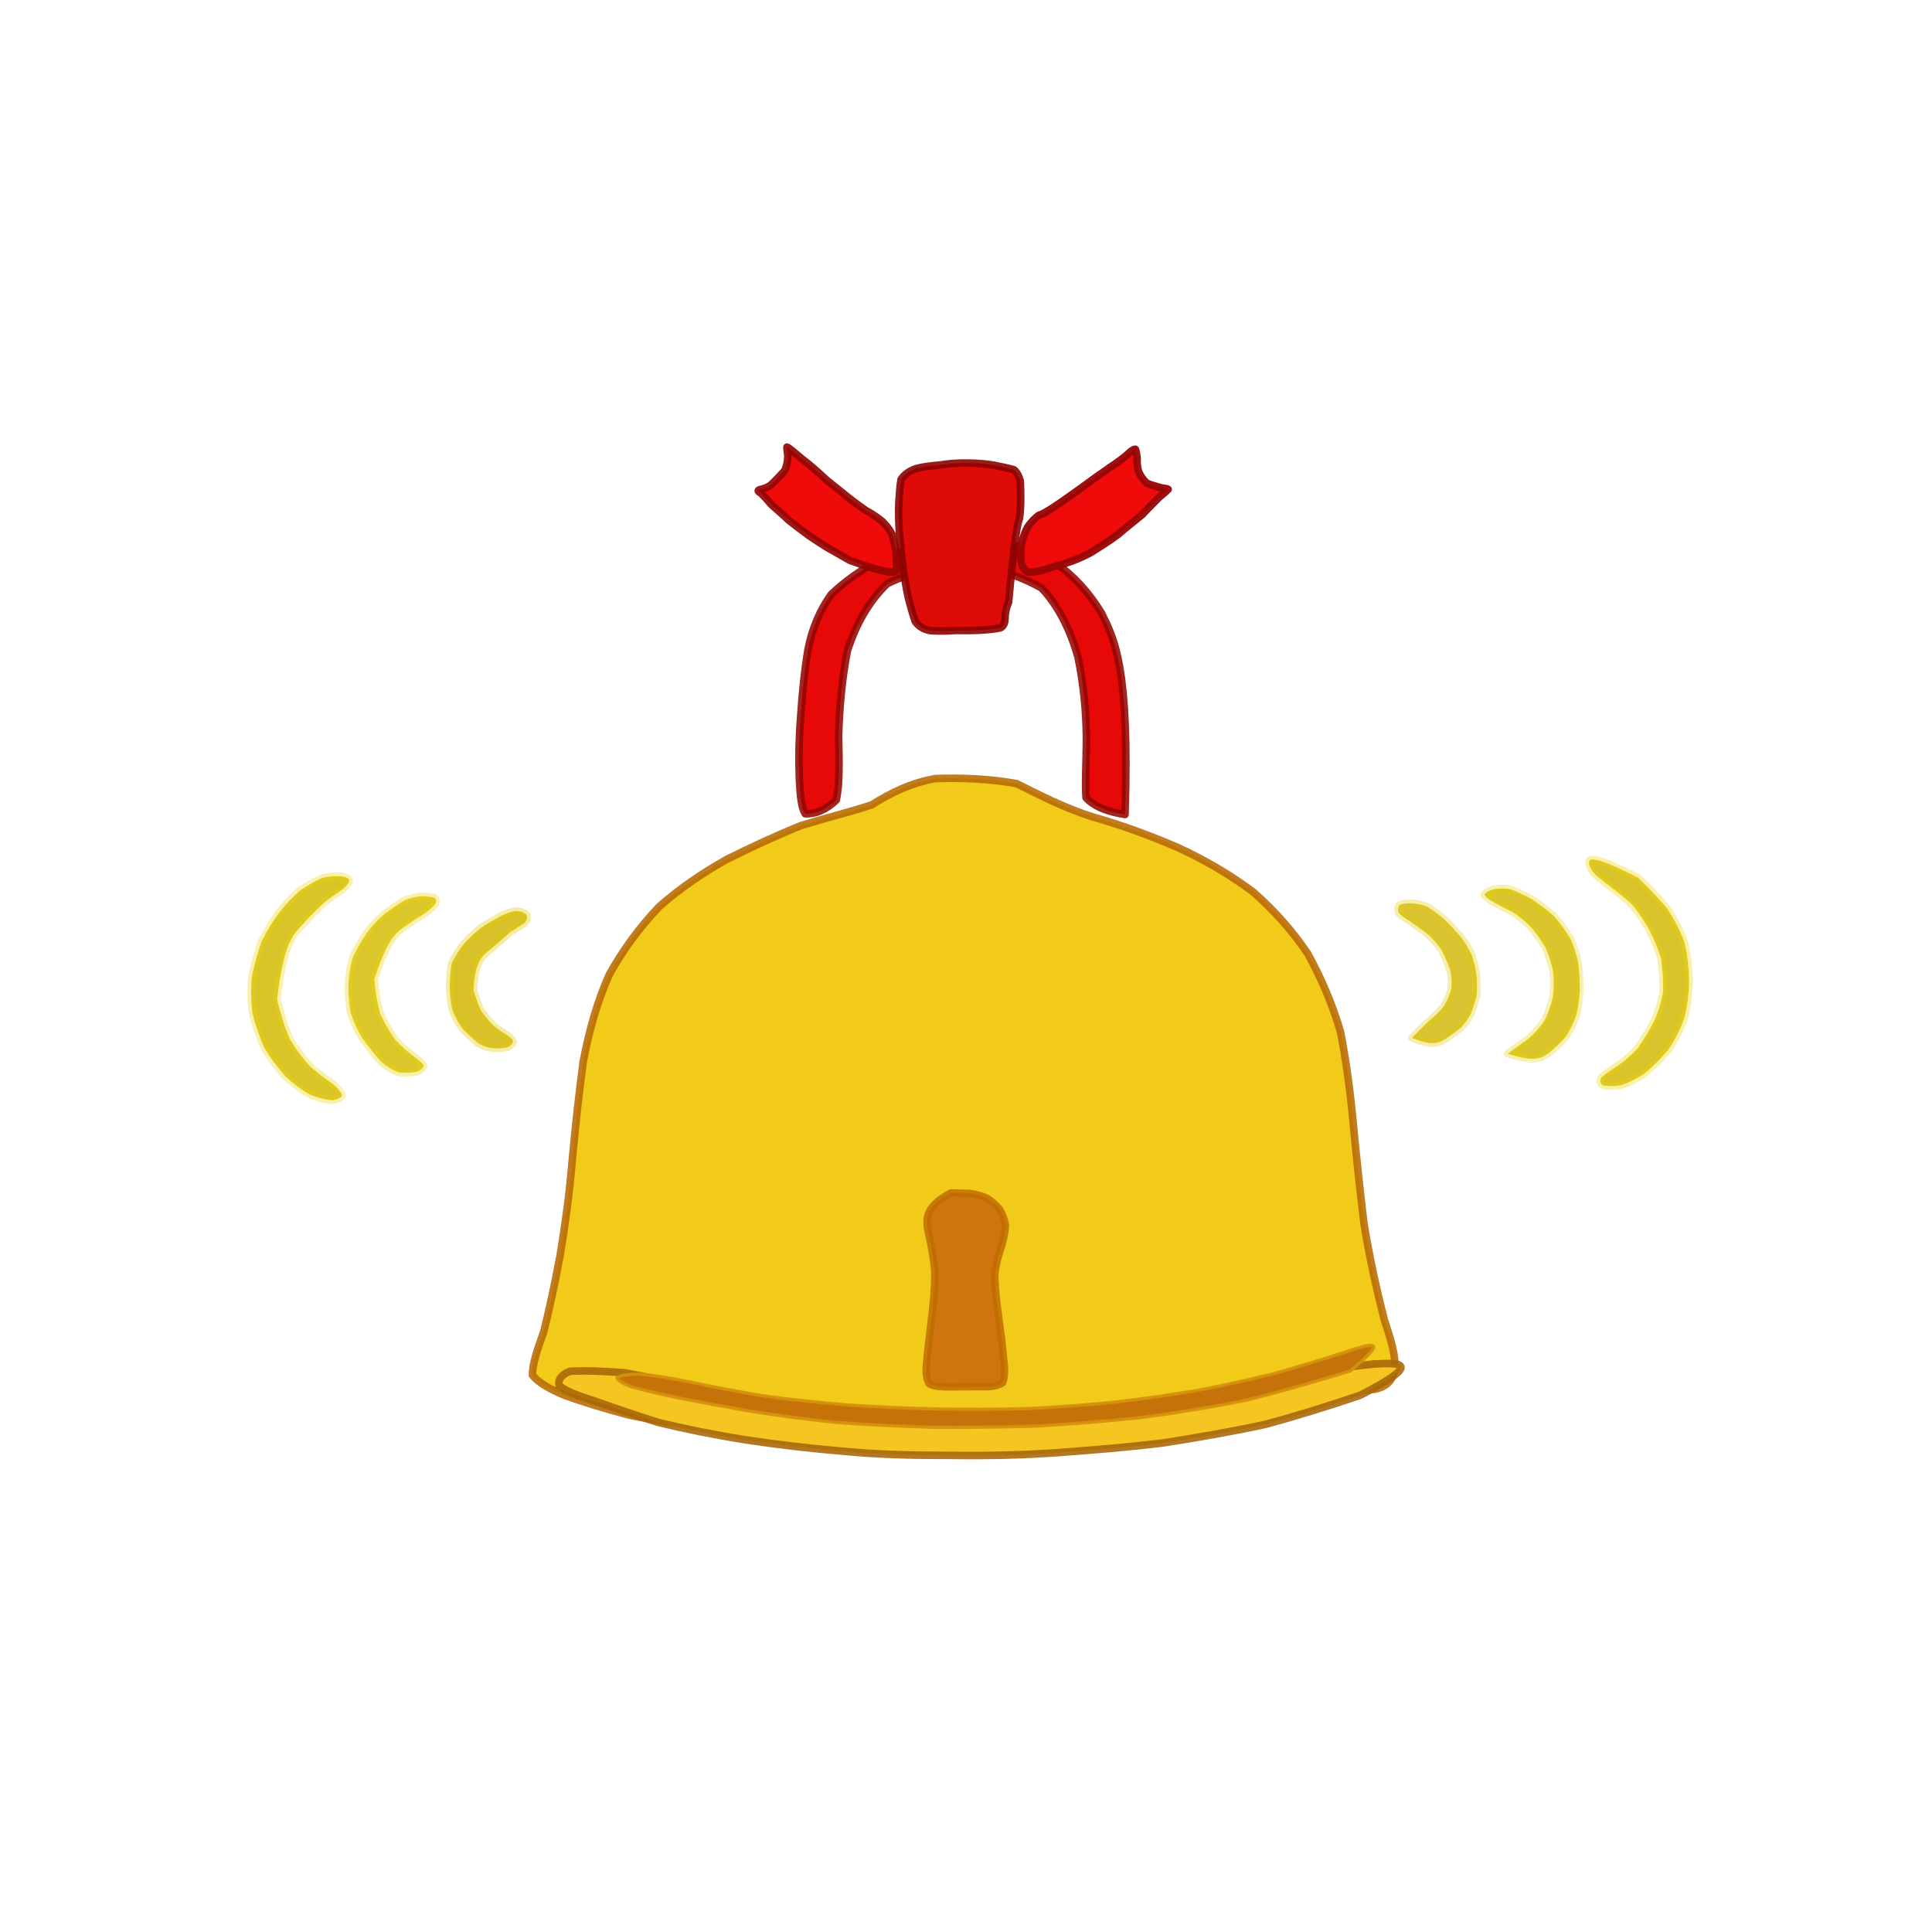 <?xml version="1.0" ?>
<svg xmlns="http://www.w3.org/2000/svg" version="1.1" width="512" height="512" viewBox="0 0 512 512">
  <defs/>
  <g>
    <path d="M 125.469 262.398 C 126.042 264.273 126.665 266.103 127.43 267.779 C 128.448 269.25 129.612 270.638 130.79 271.812 C 132.016 272.809 133.237 273.612 134.322 274.274 C 135.197 274.849 135.763 275.374 135.955 275.992 C 135.82 276.579 135.353 277.086 134.588 277.514 C 133.542 277.759 132.285 277.831 130.927 277.825 C 129.502 277.7 128.081 277.255 126.673 276.436 C 125.354 275.269 124 274.037 122.658 272.709 C 121.505 271.163 120.606 269.431 119.883 267.633 C 119.478 265.692 119.234 263.688 119.178 261.607 C 119.257 259.498 119.337 257.43 119.691 255.452 C 120.488 253.604 121.642 251.845 122.964 250.102 C 124.456 248.505 126.027 247.032 127.678 245.738 C 129.427 244.616 131.191 243.594 132.797 242.722 C 134.304 241.997 135.697 241.526 136.992 241.427 C 138.109 241.541 138.928 241.855 139.548 242.423 C 139.786 243.061 139.671 243.728 139.12 244.492 C 138.122 245.235 136.725 246.044 135.166 247.056 C 133.575 248.41 131.899 250.01 130.007 251.551 C 127.915 253.12 125.788 254.77 125.469 262.398" stroke-width="2" fill="rgb(216, 193, 40)" opacity="1.0" stroke="rgb(227, 202, 0)" stroke-opacity="0.354" stroke-linecap="round" stroke-linejoin="round"/>
    <path d="M 99.195 259.469 C 99.463 262.631 99.941 265.674 100.71 268.498 C 101.826 271.086 103.229 273.424 104.727 275.522 C 106.375 277.308 108.08 278.78 109.666 279.972 C 111.019 280.915 111.951 281.743 112.297 282.48 C 112.105 283.092 111.446 283.627 110.35 284.055 C 108.997 284.321 107.396 284.355 105.706 284.204 C 103.997 283.59 102.345 282.577 100.75 281.127 C 99.251 279.371 97.722 277.448 96.212 275.392 C 94.832 273.236 93.761 270.908 92.941 268.465 C 92.499 265.977 92.321 263.393 92.339 260.8 C 92.502 258.25 92.896 255.769 93.601 253.45 C 94.703 251.217 95.955 249.143 97.277 247.111 C 98.764 245.176 100.297 243.532 102.028 242.105 C 103.804 240.782 105.525 239.625 107.138 238.642 C 108.825 237.976 110.429 237.573 111.873 237.496 C 113.211 237.538 114.327 237.677 115.148 237.921 C 115.601 238.309 115.659 238.863 115.345 239.568 C 114.709 240.383 113.683 241.273 112.316 242.203 C 110.656 243.238 108.838 244.421 106.882 245.787 C 104.855 247.308 102.712 248.82 99.195 259.469" stroke-width="2" fill="rgb(219, 198, 44)" opacity="1.0" stroke="rgb(236, 213, 0)" stroke-opacity="0.332" stroke-linecap="round" stroke-linejoin="round"/>
    <path d="M 73.423 264.88 C 74.306 268.486 75.315 271.936 76.706 275.167 C 78.353 278.083 80.31 280.593 82.376 282.786 C 84.506 284.633 86.516 286.08 88.23 287.305 C 89.562 288.434 90.439 289.46 90.647 290.357 C 90.251 290.998 89.325 291.418 87.992 291.594 C 86.289 291.445 84.374 290.973 82.215 290.125 C 80.029 288.891 77.812 287.241 75.653 285.279 C 73.661 282.995 71.731 280.466 70.078 277.698 C 68.73 274.734 67.668 271.64 66.883 268.392 C 66.491 265.119 66.469 261.885 66.786 258.668 C 67.439 255.464 68.285 252.376 69.359 249.44 C 70.749 246.677 72.314 244.115 74.057 241.737 C 75.86 239.503 77.722 237.546 79.661 235.882 C 81.666 234.537 83.639 233.455 85.468 232.63 C 87.237 232.23 88.867 232.137 90.315 232.209 C 91.463 232.364 92.213 232.692 92.559 233.162 C 92.476 233.88 91.91 234.734 90.882 235.624 C 89.416 236.606 87.635 237.781 85.782 239.3 C 83.847 241.111 81.785 243.2 79.66 245.56 C 77.415 248.028 75.085 250.509 73.423 264.88" stroke-width="2" fill="rgb(217, 197, 40)" opacity="1.0" stroke="rgb(236, 212, 0)" stroke-opacity="0.321" stroke-linecap="round" stroke-linejoin="round"/>
    <path d="M 374.18 275.059 C 375.657 273.512 377.136 272.092 378.538 270.708 C 380.058 269.477 381.382 268.235 382.498 266.841 C 383.434 265.372 384.142 263.806 384.574 262.201 C 384.793 260.491 384.711 258.827 384.303 257.06 C 383.7 255.315 382.963 253.546 382.09 251.829 C 381.017 250.217 379.715 248.778 378.293 247.502 C 376.769 246.295 375.211 245.249 373.771 244.237 C 372.459 243.378 371.36 242.647 370.638 241.875 C 370.375 241.048 370.473 240.342 370.911 239.831 C 371.664 239.527 372.682 239.387 373.942 239.376 C 375.282 239.413 376.709 239.671 378.189 240.25 C 379.651 241.174 381.18 242.285 382.67 243.55 C 384.118 244.941 385.535 246.495 386.919 248.042 C 388.165 249.627 389.162 251.314 390.007 253.026 C 390.63 254.836 391.021 256.65 391.28 258.495 C 391.432 260.302 391.46 262.053 391.314 263.768 C 390.925 265.424 390.417 266.999 389.864 268.504 C 389.119 269.885 388.239 271.195 387.12 272.332 C 385.879 273.39 384.465 274.392 383 275.346 C 381.471 276.294 379.97 277.386 374.18 275.059" stroke-width="2" fill="rgb(218, 196, 49)" opacity="1.0" stroke="rgb(227, 203, 0)" stroke-opacity="0.314" stroke-linecap="round" stroke-linejoin="round"/>
    <path d="M 399.581 279.226 C 401.51 277.833 403.408 276.494 405.226 275.125 C 406.834 273.698 408.258 272.116 409.401 270.313 C 410.338 268.35 411.058 266.281 411.561 264.17 C 411.804 261.935 411.84 259.706 411.603 257.459 C 411.104 255.234 410.435 253.061 409.535 251.02 C 408.402 249.087 407.091 247.284 405.629 245.615 C 404.091 244.054 402.467 242.702 400.705 241.613 C 398.904 240.75 397.184 239.865 395.731 239.037 C 394.525 238.357 393.705 237.724 393.382 237.108 C 393.554 236.596 394.298 236.144 395.462 235.748 C 396.829 235.454 398.421 235.366 400.188 235.638 C 402.078 236.301 404.025 237.215 406.003 238.343 C 407.999 239.685 409.968 241.14 411.83 242.799 C 413.472 244.612 414.853 246.639 416.149 248.73 C 417.178 250.92 417.841 253.163 418.289 255.478 C 418.548 257.794 418.672 260.123 418.68 262.46 C 418.502 264.732 418.227 266.943 417.72 269.067 C 417.023 271.02 416.135 272.89 415.029 274.612 C 413.751 276.191 412.208 277.639 410.508 278.985 C 408.676 280.32 406.798 281.668 399.581 279.226" stroke-width="2" fill="rgb(217, 197, 43)" opacity="1.0" stroke="rgb(230, 208, 0)" stroke-opacity="0.311" stroke-linecap="round" stroke-linejoin="round"/>
    <path d="M 434.058 232.554 C 436.785 235.161 439.373 237.853 441.696 240.629 C 443.653 243.556 445.26 246.65 446.432 249.88 C 447.195 253.171 447.548 256.593 447.621 260.019 C 447.562 263.425 447.153 266.685 446.342 269.822 C 445.278 272.847 443.845 275.631 442.093 278.216 C 440.143 280.557 438.057 282.631 435.834 284.443 C 433.658 285.934 431.509 287.004 429.448 287.617 C 427.573 287.918 425.933 287.867 424.783 287.61 C 424.072 287.126 423.937 286.4 424.371 285.553 C 425.383 284.627 426.841 283.637 428.584 282.53 C 430.459 281.221 432.314 279.69 434.029 277.771 C 435.646 275.501 437.089 273.076 438.415 270.518 C 439.582 267.938 440.402 265.211 440.783 262.428 C 440.759 259.578 440.614 256.734 440.198 253.982 C 439.383 251.3 438.26 248.79 437.059 246.373 C 435.756 244.063 434.319 241.95 432.781 240.02 C 431.148 238.367 429.402 236.962 427.701 235.698 C 426.136 234.5 424.684 233.344 423.376 232.315 C 422.278 231.369 421.521 230.345 421.135 229.069 C 421.009 227.59 420.949 225.989 434.058 232.554" stroke-width="2" fill="rgb(217, 195, 43)" opacity="1.0" stroke="rgb(239, 216, 0)" stroke-opacity="0.341" stroke-linecap="round" stroke-linejoin="round"/>
    <path d="M 364.426 368.169 C 357.029 368.56 349.641 369.003 342.225 369.454 C 334.72 369.855 327.073 370.314 319.296 370.81 C 311.37 371.305 303.212 371.874 294.935 372.527 C 286.491 373.245 277.834 373.917 269.03 374.711 C 260.125 375.472 251.101 376.296 241.968 376.99 C 232.87 377.645 223.749 378.15 214.767 378.544 C 205.934 378.73 197.263 378.61 188.998 378.211 C 181.117 377.498 173.651 376.433 166.657 375.008 C 160.369 373.337 154.738 371.608 149.812 369.845 C 145.781 368.179 142.786 366.493 141.108 364.464 C 141.058 361.546 142.371 357.75 144.092 352.921 C 145.596 346.986 147.028 340.232 148.437 332.701 C 149.766 324.602 150.941 316.19 151.643 307.532 C 152.468 298.703 153.396 289.936 154.559 281.353 C 156.095 273.101 158.305 265.364 161.474 258.242 C 165.189 251.583 169.61 245.607 174.675 240.288 C 180.152 235.442 186.223 231.316 192.6 227.741 C 199.141 224.482 205.753 221.416 212.305 218.776 C 218.712 216.802 225.007 215.256 230.987 213.315 C 236.219 209.998 241.62 207.409 247.934 206.325 C 255.041 206.091 262.307 206.381 269.395 207.662 C 275.842 210.897 282.367 214.207 289.579 216.498 C 297.177 218.622 304.67 221.386 312.053 224.564 C 319.318 227.884 326.007 231.825 332.076 236.354 C 337.611 241.199 342.477 246.648 346.562 252.718 C 350.094 259.131 353.059 266.017 355.222 273.347 C 356.77 281.167 357.85 289.368 358.632 297.827 C 359.438 306.472 360.4 315.247 361.442 324.035 C 362.83 332.75 364.694 341.313 366.882 349.819 C 369.574 358.088 372.417 366.322 364.426 368.169" stroke-width="2" fill="rgb(241, 202, 26)" opacity="1.0" stroke="rgb(184, 105, 0)" stroke-opacity="0.873" stroke-linecap="round" stroke-linejoin="round"/>
    <path d="M 360.459 369.765 C 352.103 372.599 343.697 375.234 335.11 377.527 C 326.406 379.393 317.543 380.943 308.512 382.349 C 299.328 383.516 290.105 384.23 280.786 384.927 C 271.378 385.629 261.867 385.816 252.385 385.696 C 242.965 385.698 233.553 385.555 224.193 384.658 C 215.028 383.903 206.101 382.864 197.481 381.554 C 189.213 380.236 181.435 378.662 174.308 376.918 C 167.821 374.888 162.077 372.811 157.091 371.116 C 152.946 369.821 149.941 368.626 148.194 367.227 C 147.791 365.708 148.714 364.326 151.037 363.403 C 154.756 363.199 159.644 363.327 165.559 363.81 C 172.367 365.039 179.857 366.713 188.011 368.504 C 196.684 370.174 205.785 371.564 215.179 372.749 C 224.812 373.593 234.487 374.236 244.146 374.69 C 253.726 374.875 263.195 374.839 272.427 374.597 C 281.454 374.131 290.162 373.421 298.626 372.53 C 306.764 371.407 314.676 370.16 322.293 368.739 C 329.659 367.261 336.789 365.749 343.799 364.397 C 350.616 363.19 357.376 362.184 364.12 361.468 C 370.859 361.116 377.608 360.958 360.459 369.765" stroke-width="2" fill="rgb(245, 197, 34)" opacity="1.0" stroke="rgb(169, 103, 7)" stroke-opacity="0.884" stroke-linecap="round" stroke-linejoin="round"/>
    <path d="M 298.141 215.851 C 293.765 215.159 290.074 213.885 287.811 211.392 C 287.502 207.407 287.892 202.038 287.911 195.614 C 287.842 188.569 287.167 181.294 285.65 174.009 C 283.63 166.992 280.582 160.757 276.093 155.881 C 270.14 152.469 263.172 150.327 255.758 149.49 C 248.377 149.955 241.361 151.636 235.094 154.698 C 230.313 159.301 226.891 165.302 224.591 172.398 C 223.101 179.937 222.472 187.628 222.231 195.049 C 222.4 201.888 222.53 207.678 221.638 211.978 C 219.037 214.595 215.963 215.798 213.404 215.656 C 212.306 213.898 212.061 210.71 211.842 206.467 C 211.631 201.467 211.717 195.891 212.186 189.936 C 212.583 183.922 213.169 177.881 214.154 171.988 C 215.259 166.479 217.274 161.68 220.308 157.5 C 224.05 153.919 228.435 150.881 233.215 148.311 C 238.251 146.212 243.54 144.561 248.972 143.369 C 254.384 142.796 259.722 142.849 265.053 143.488 C 270.196 144.771 275.125 146.716 279.902 149.326 C 284.514 152.625 288.564 156.941 291.947 162.556 C 295.241 169.333 299.421 176.436 298.141 215.851" stroke-width="2" fill="rgb(231, 9, 8)" opacity="1.0" stroke="rgb(147, 5, 0)" stroke-opacity="0.875" stroke-linecap="round" stroke-linejoin="round"/>
    <path d="M 267.287 159.605 C 266.663 161.036 266.355 162.469 266.356 163.841 C 266.315 165.066 266.017 165.886 265.158 166.381 C 263.836 166.674 262.077 166.844 260.067 166.998 C 257.823 167.126 255.507 167.096 253.097 167.092 C 250.746 167.249 248.538 167.295 246.499 167.118 C 244.813 166.802 243.472 166.025 242.548 164.687 C 241.91 162.926 241.332 160.804 240.727 158.466 C 240.167 155.888 239.676 153.173 239.303 150.313 C 238.92 147.299 238.622 144.351 238.361 141.388 C 238.156 138.58 238.094 135.843 238.2 133.293 C 238.354 130.886 238.477 128.787 238.796 127.035 C 239.663 125.742 240.979 124.817 242.693 124.196 C 244.657 123.676 246.817 123.434 249.016 123.247 C 251.353 122.858 253.793 122.671 256.356 122.714 C 258.792 122.719 261.127 122.912 263.406 123.285 C 265.481 123.71 267.341 124.074 268.736 124.511 C 269.611 125.281 270.071 126.321 270.385 127.482 C 270.459 128.833 270.503 130.403 270.496 132.098 C 270.476 133.775 270.454 135.499 270.183 137.284 C 269.642 139.078 269.036 140.783 267.287 159.605" stroke-width="2" fill="rgb(223, 11, 9)" opacity="1.0" stroke="rgb(139, 0, 0)" stroke-opacity="0.891" stroke-linecap="round" stroke-linejoin="round"/>
    <path d="M 252.028 316.118 C 253.768 316.168 255.487 316.193 257.11 316.278 C 258.681 316.493 260.123 316.913 261.493 317.494 C 262.77 318.303 263.896 319.269 264.887 320.436 C 265.652 321.698 266.197 323.15 266.474 324.776 C 266.363 326.567 265.958 328.534 265.297 330.655 C 264.505 332.864 263.904 335.268 263.624 337.874 C 263.672 340.591 263.939 343.437 264.311 346.325 C 264.679 349.253 265.069 352.112 265.436 354.887 C 265.714 357.503 265.977 359.926 266.184 362.047 C 266.27 363.898 266.131 365.373 265.712 366.446 C 264.741 367.088 263.451 367.382 261.837 367.496 C 259.997 367.508 258.016 367.501 255.988 367.512 C 253.925 367.512 251.948 367.516 250.133 367.535 C 248.516 367.466 247.17 367.258 246.211 366.666 C 245.642 365.725 245.415 364.398 245.435 362.678 C 245.555 360.662 245.796 358.368 246.1 355.752 C 246.443 352.985 246.807 350.043 247.144 346.969 C 247.5 343.728 247.755 340.476 247.741 337.145 C 247.466 333.792 246.845 330.391 246.101 326.975 C 245.38 323.508 244.632 320.019 252.028 316.118" stroke-width="1.952" fill="rgb(207, 117, 14)" opacity="1.0" stroke="rgb(191, 108, 0)" stroke-opacity="0.851" stroke-linecap="round" stroke-linejoin="round"/>
    <path d="M 357.777 363.336 C 348.683 366.112 339.544 368.765 330.347 371.05 C 321.075 372.912 311.739 374.43 302.437 375.661 C 293.098 376.622 283.738 377.423 274.502 377.937 C 265.316 378.213 256.171 378.274 247.225 378.243 C 238.434 377.978 229.837 377.57 221.553 376.954 C 213.552 376.129 205.912 375.087 198.708 373.948 C 191.944 372.769 185.706 371.604 180.075 370.511 C 175.097 369.462 170.854 368.464 167.492 367.565 C 165.028 366.7 163.707 365.838 163.509 365.085 C 164.482 364.474 166.569 364.162 169.518 364.166 C 173.347 364.502 177.855 365.209 183.027 366.283 C 188.764 367.519 195.039 368.704 201.778 369.849 C 208.942 370.865 216.375 371.631 224.127 372.298 C 232.012 372.844 240.065 373.194 248.165 373.389 C 256.333 373.515 264.41 373.504 272.441 373.288 C 280.381 372.894 288.132 372.333 295.75 371.558 C 303.209 370.66 310.449 369.624 317.547 368.444 C 324.441 367.107 331.185 365.648 337.745 363.994 C 344.147 362.183 350.458 360.293 356.679 358.264 C 362.815 356.235 368.987 354.234 357.777 363.336" stroke-width="0.868" fill="rgb(197, 114, 8)" opacity="1.0" stroke="rgb(213, 145, 14)" stroke-opacity="0.936" stroke-linecap="round" stroke-linejoin="round"/>
    <path d="M 291.044 126.027 C 292.639 124.99 294.07 123.845 295.464 122.982 C 296.876 121.987 298.071 121.11 298.992 120.242 C 299.75 119.504 300.421 119.05 300.865 119.056 C 301.103 119.509 301.225 120.361 301.359 121.422 C 301.286 122.581 301.38 123.809 301.74 125.022 C 302.331 126.262 303.049 127.315 304.029 128.116 C 305.254 128.593 306.47 128.919 307.621 129.248 C 308.656 129.434 309.389 129.494 309.569 129.672 C 309.174 130.11 308.319 130.807 307.113 131.838 C 305.812 133.128 304.327 134.69 302.636 136.426 C 300.608 138.092 298.403 139.813 296.207 141.708 C 293.881 143.437 291.406 144.967 289.019 146.47 C 286.722 147.719 284.311 148.681 281.934 149.421 C 279.773 150.041 277.769 150.597 276.014 151.166 C 274.444 151.574 273.172 151.721 272.162 151.525 C 271.38 150.917 270.872 150.001 270.592 148.884 C 270.448 147.551 270.503 146.026 270.661 144.355 C 271.048 142.689 271.557 141.184 272.277 139.776 C 273.148 138.485 274.138 137.412 275.258 136.579 C 276.589 136.104 277.897 135.687 291.044 126.027" stroke-width="2" fill="rgb(239, 11, 9)" opacity="1.0" stroke="rgb(152, 7, 6)" stroke-opacity="0.959" stroke-linecap="round" stroke-linejoin="round"/>
    <path d="M 225.269 148.531 C 223.547 147.595 221.827 146.519 220.036 145.569 C 218.181 144.488 216.305 143.245 214.474 142.009 C 212.613 140.659 210.796 139.265 209.043 137.88 C 207.499 136.411 205.939 135.068 204.477 133.784 C 203.398 132.488 202.455 131.453 201.632 130.679 C 200.907 130.264 200.713 130.023 201.214 129.806 C 202.222 129.556 203.312 129.253 204.327 128.502 C 205.475 127.403 206.714 126.102 207.891 124.81 C 208.551 123.46 208.754 122.091 208.784 120.845 C 208.675 119.81 208.53 118.962 208.553 118.481 C 208.804 118.537 209.362 118.969 210.238 119.675 C 211.316 120.583 212.621 121.709 214.174 122.899 C 215.815 124.195 217.433 125.79 219.188 127.326 C 220.985 128.741 222.746 130.211 224.513 131.602 C 226.215 133.001 227.912 134.169 229.55 135.342 C 231.174 136.199 232.62 137.192 233.812 138.192 C 234.848 139.183 235.757 140.311 236.396 141.608 C 236.78 142.993 237.121 144.356 237.424 145.748 C 237.539 147.223 237.555 148.75 237.649 150.243 C 237.804 151.664 237.87 153.035 225.269 148.531" stroke-width="2" fill="rgb(239, 11, 10)" opacity="1.0" stroke="rgb(146, 5, 1)" stroke-opacity="0.914" stroke-linecap="round" stroke-linejoin="round"/>
    <path d="M 173.942 271.348 C 173.918 271.349 173.934 271.342 173.935 271.358 C 173.914 271.341 173.94 271.347 173.929 271.343 C 173.923 271.348 173.912 271.333 173.946 271.359 C 173.904 271.341 173.922 271.341 173.939 271.334 C 173.912 271.357 173.924 271.33 173.931 271.34 C 173.905 271.348 173.933 271.333 173.914 271.35 C 173.917 271.333 173.923 271.34 173.921 271.35 C 173.917 271.34 173.923 271.332 173.923 271.366 C 173.919 271.33 173.915 271.357 173.935 271.347 C 173.901 271.344 173.942 271.356 173.942 271.348" stroke-width="0" fill="rgb(42, 42, 42)" opacity="1.0" stroke="rgb(255, 255, 130)" stroke-opacity="1.0" stroke-linecap="round" stroke-linejoin="round"/>
  </g>
</svg>
